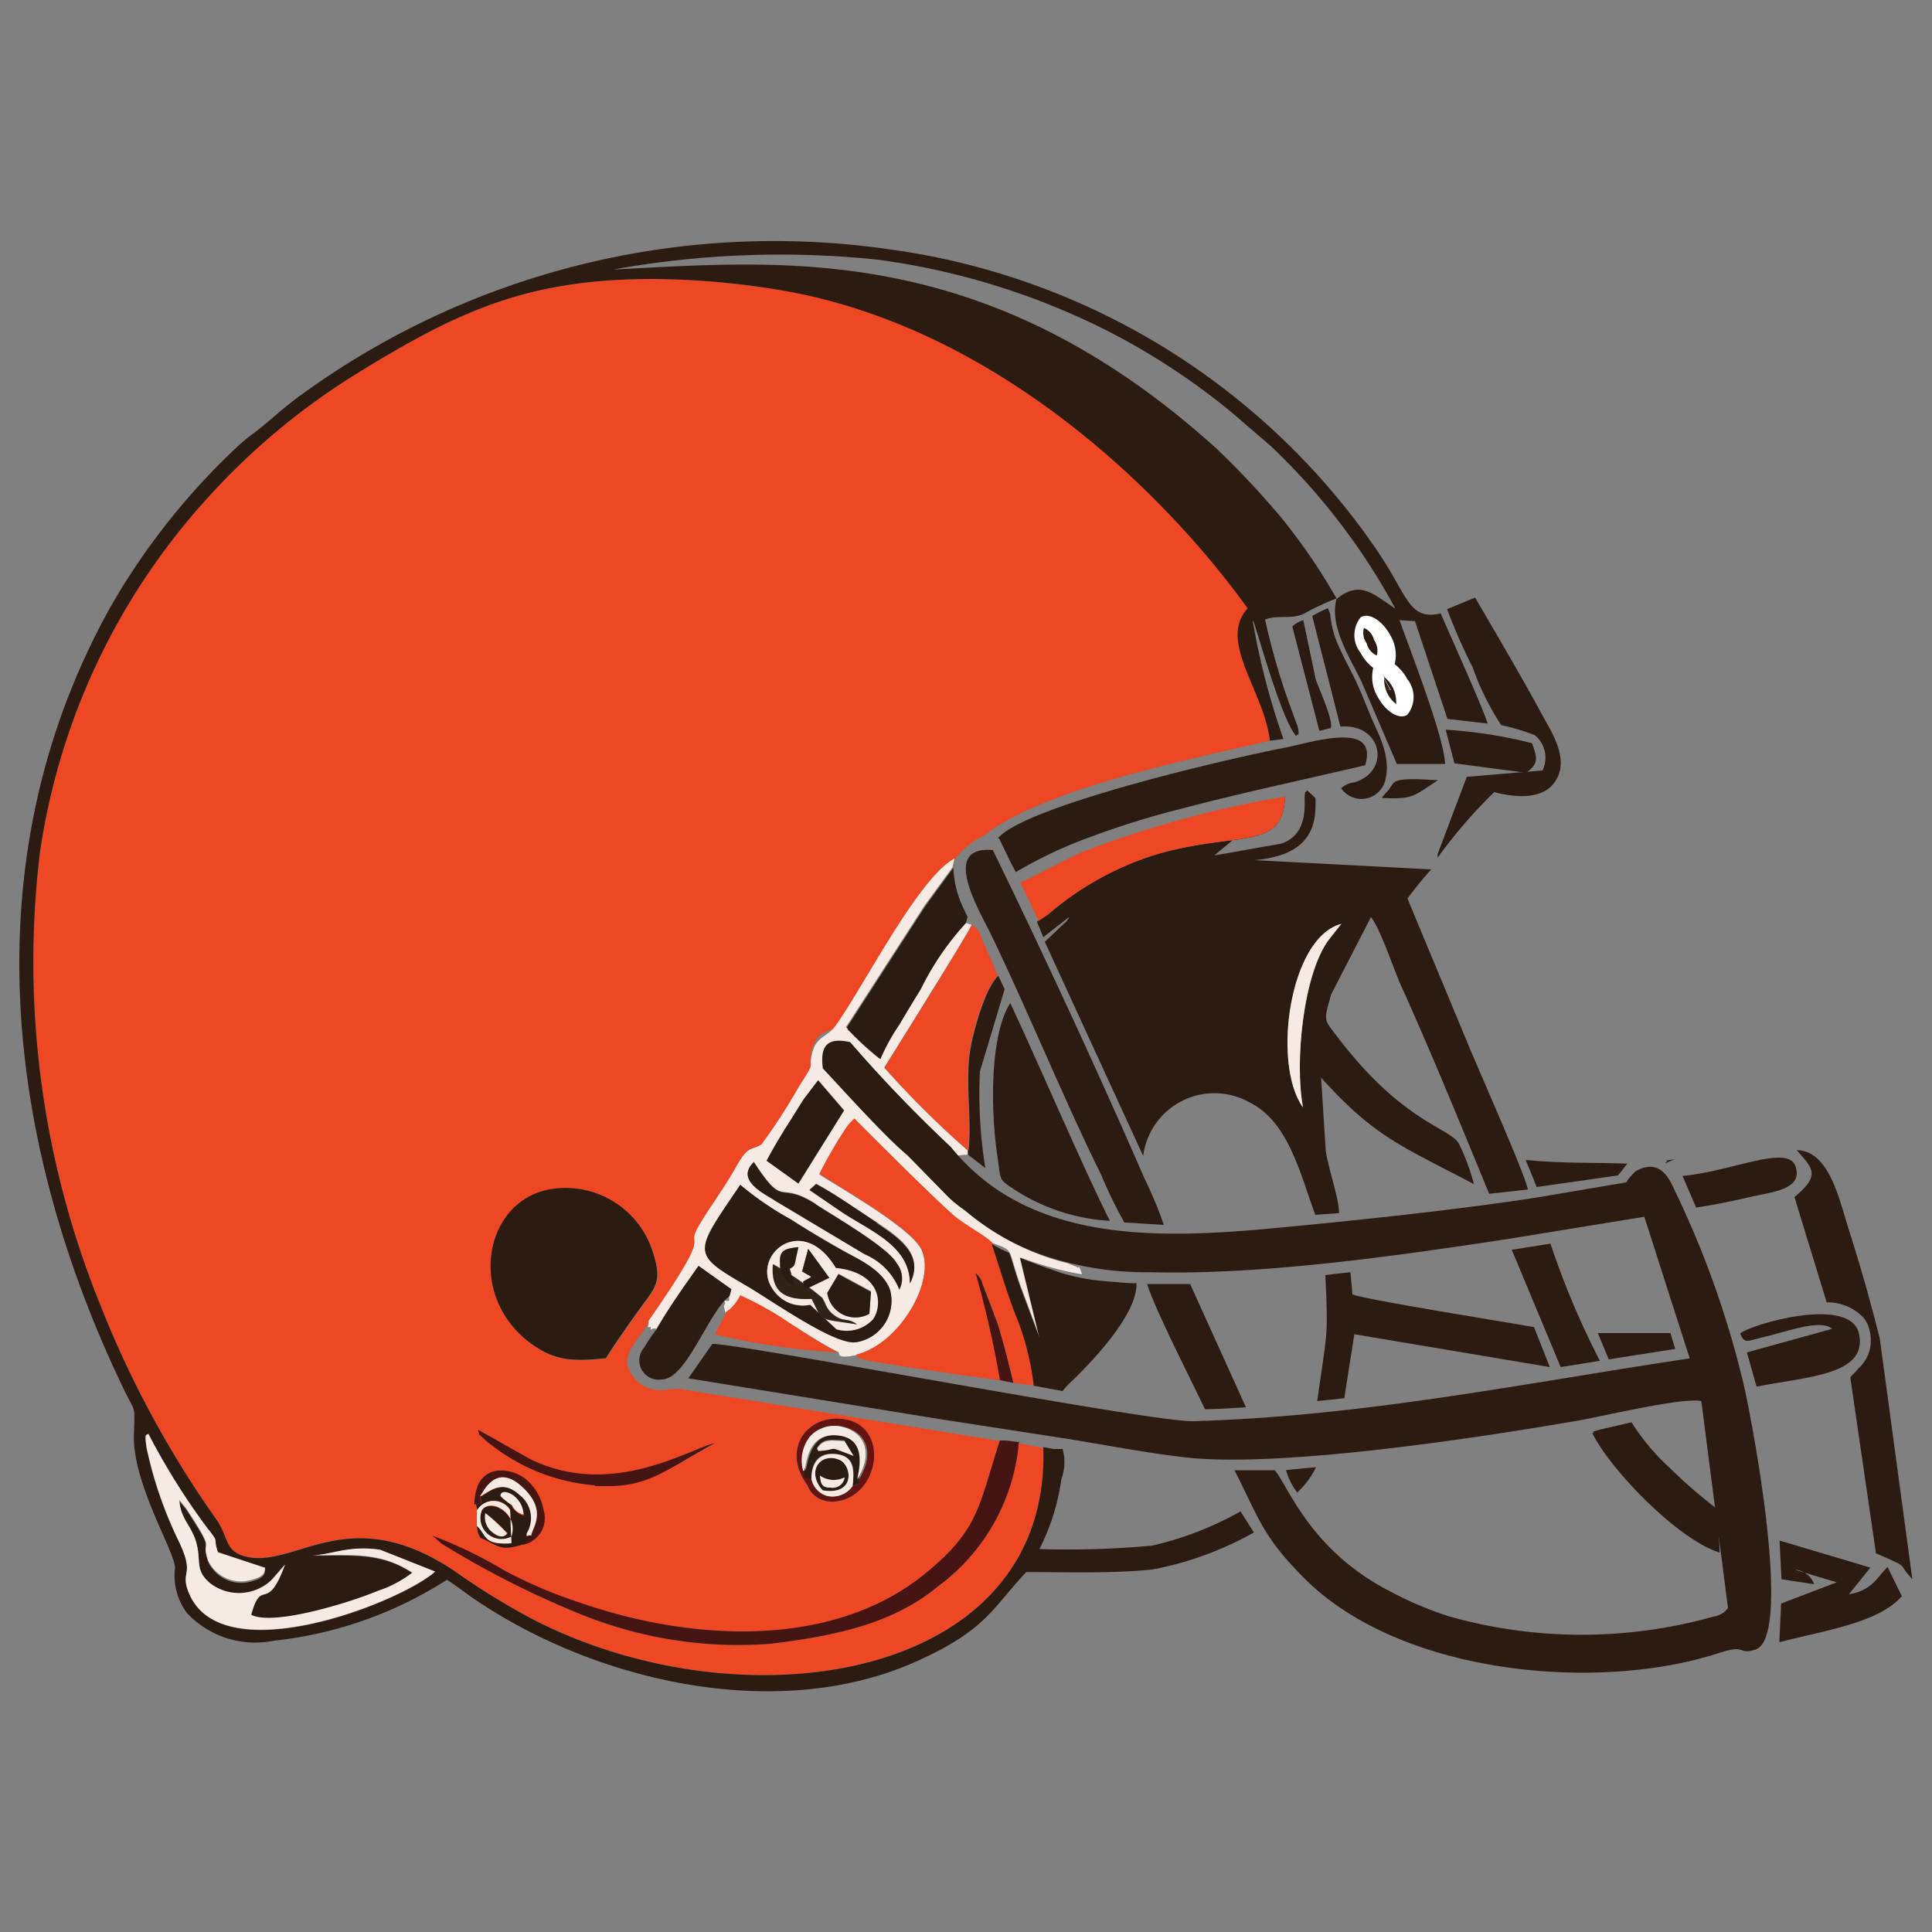 <svg id="Layer_1" data-name="Layer 1" xmlns="http://www.w3.org/2000/svg" viewBox="0 0 100 100">
  <rect x="0" y="0" width="100" height="100" fill="#808080" stroke="none"/>
  <defs>
    <style>
      .cls-1 {
        fill: #ed4823;
      }

      .cls-1, .cls-2, .cls-3, .cls-4, .cls-5, .cls-6, .cls-7 {
        fill-rule: evenodd;
      }

      .cls-2 {
        fill: #2b1b10;
      }

      .cls-3 {
        fill: #f6ebe4;
      }

      .cls-4 {
        fill: #441512;
      }

      .cls-5 {
        fill: #631410;
      }

      .cls-6 {
        fill: #312416;
      }

      .cls-7 {
        fill: #fff;
      }
    </style>
  </defs>
  <g>
    <path class="cls-1" d="M43,77.73a1.3,1.3,0,0,1-1.22-.85c-1.31-1.76-.13-3.53,1.63-3.44,2.8,0.13,2.16,4.3-.42,4.3h0Zm-8.09-2.24V75.9c0.59-.33,1.25-0.74,2.1-1.2-0.43.09-1.16,0.44-2.1,0.79h0Zm-8.65,5.83H25.41A35.41,35.41,0,0,0,30,83.53a21.7,21.7,0,0,0,9.89,1.55c3.56-.43,6.41-1.1,8.7-3a10.3,10.3,0,0,0,4.13-7.38L54,74.95c0.38,11.94-15.28,14.51-26.26,8.94a36.27,36.27,0,0,1-4.24-2.6c-5.57-3.71-8.26,0-10.89-.76-1-.31-0.77-1-1.45-1.95a52.43,52.43,0,0,1-6-11.13A47.19,47.19,0,0,1,2.07,44.1a34.68,34.68,0,0,1,8.77-18.43,35.56,35.56,0,0,1,7.46-6.23c5.42-3.36,9-5,15.51-5a41.58,41.58,0,0,1,6.3.53c3.89,0.61,8.08.2,11.16,1.71L65.48,29.77c-1.56,1.69,0,6,.24,8.57-3.85.91-11.59,2.42-14.8,4.91a4.25,4.25,0,0,0-1.51,1.24c-1.89,1-4.82,6.86-6.2,8.71l-0.07.09a1.3,1.3,0,0,0-.83.43A2,2,0,0,0,42,55.24a4.34,4.34,0,0,1-.61,1,30.74,30.74,0,0,1-1.94,3c-0.57.36-.66,0-1.31,1.15s-1.34,2.05-1.9,3c-0.89,1.5,1-.24-2.65,5-0.32.69-1.2,1.46-1.13,2.2a1.78,1.78,0,0,0,2,1.35,5,5,0,0,1,.7-0.06l13.35,2.18,3.24,0.52h0c-1.11,3.44-1.06,4.65-4,7-4.86,3.84-12.12,3.34-17.71,1.4a25.82,25.82,0,0,1-3.83-1.62h0Zm5.12-11c-1.7.18-2.6,0.12-3.72-.65-3.47-2.37-2.67-7.35.71-8.07a4.73,4.73,0,0,1,5.39,3.08c0.58,1.7.21,1.93-.62,3.07-0.57.79-1.33,1.88-1.76,2.57h0Z"/>
    <path class="cls-2" d="M7.68,74.26a35.5,35.5,0,0,0,3.14,5c0.57,0.77.18,0.27,0.47,1.16l2.45,0.81c-0.07.15,0.06,0.4-.64,0.6a1.89,1.89,0,0,1-2.33-1c-0.4-1.25.5-.2-1.13-2.69l-0.35-.43c0.06,1,.59,1.29.85,2.11,0.33,1-.1,1.52.78,2.23a2.44,2.44,0,0,0,3.15-.2L14.75,81c-0.94,2.56-1.21.62-1.75,2.6,1.16,0.61,5.19-.66,6.56-1.24a6,6,0,0,0,1.78-.94c-1.66-1.1-3.17-.87-5.26-0.9,1.07,0,1.88-.53,3.59-0.29l2.85,1.13c-1.77,1.58-11.06,5.26-12.75,1.09-0.48-1.19.38-.83-0.55-2.73A21.05,21.05,0,0,1,7.59,75c-0.14-.94,0-0.65.08-0.76h0ZM69.19,31a30.3,30.3,0,0,0-2.85-4.18A44.54,44.54,0,0,0,63,23.25c-12-10.87-22.59-9.73-31.25-9.3a48.62,48.62,0,0,1,13.68-.51,37.37,37.37,0,0,1,11.46,3.47,35.34,35.34,0,0,1,6.89,4.46l2,1.72a33.67,33.67,0,0,1,6.45,8.42C71.12,30.78,70.4,30,69.19,31h0ZM54.54,75L54,74.9c0.42,12-15.26,14.56-26.26,9a36.27,36.27,0,0,1-4.24-2.6c-5.57-3.71-8.26,0-10.89-.76-1-.31-0.77-1-1.45-1.95a52.43,52.43,0,0,1-6-11.13A47.19,47.19,0,0,1,2.07,44.1a34.68,34.68,0,0,1,8.77-18.43,35.56,35.56,0,0,1,7.46-6.23c5.42-3.36,9-5,15.51-5a41.58,41.58,0,0,1,6.3.53c11.11,1.75,20,10.3,24.47,16.52-1.56,1.69.86,4.29,1.15,6.85l0.7-.09a37.44,37.44,0,0,1-1.58-6.06c-0.09-.77,1.34,4.86,2.24,5.91,0.14-.22.13,0.09,0.12-0.29a1.85,1.85,0,0,0-.12-0.41l-0.26-.71a35.71,35.71,0,0,1-1.35-4.62c0.61-.26,1.39,0,2-0.3a13.43,13.43,0,0,1,1.71-.8c-0.44,1.44.79,3.24,1.31,4.38l1.8,4.19,2.5,0c-0.08-1.48-1.78-5.79-2.36-7.44l0.8,0.05,1.68,5.06L77,37.45c-0.19-.68-2-4.7-2.43-5.7-1.55.36-1.7-.77-2.93-2.7-0.38-.6-0.82-1.22-1.24-1.79A36.54,36.54,0,0,0,46,12.9a41.64,41.64,0,0,0-30.33,7.48c-1.08.77-1.63,1.35-2.48,2a8.59,8.59,0,0,0-.84.68,35.63,35.63,0,0,0-6.6,8.3C-1.48,44.28.2,59,6.39,71.87c0.66,1.37.58,0.76,0.54,2.43C6.88,76.82,9,80.21,9.06,81.13a3.23,3.23,0,0,0,.62,2.36,4.83,4.83,0,0,0,4.51,1.43,20.6,20.6,0,0,0,8.94-3.15c0.59,0.37,1,.72,1.56,1.09,6.37,4.27,15.64,6.28,22.66,3.17,3.7-1.64,4-2.79,5.77-4.66,2.17,0,4.61.08,6.56-.14a17.15,17.15,0,0,0,5.22-1.91l-0.69-1.09A17.09,17.09,0,0,1,59.64,80a47.48,47.48,0,0,1-5.84.18,11.47,11.47,0,0,0,1.14-3.64A2.51,2.51,0,0,0,55,75Z"/>
    <path class="cls-2" d="M67.44,57.29c-1.6-2.24-.71-8.77,2-9.47l-0.64.81C67.45,50.42,67,55,67.44,57.29h0ZM66.52,41.22c-0.13,2.87-2.36,1.76-6.68,3a15.69,15.69,0,0,0-5.55,3.07c-0.21.17-.38,0.25-0.62,0.42L54,48.51l1.34-1.05a0.74,0.74,0,0,1-.26.34l-1,.95,5.09,11.08a3.72,3.72,0,0,1,5.51-2.77c2,1,2.59,3.62,3.4,5.82l1.23-.09c0-.75-0.54-2.24-0.69-3.22l-0.24-3.79c2.79,3.09,4.14,3.52,7.91,5.51a11.17,11.17,0,0,0-.76-2.06c-0.42-.86-2.89-1.06-6.32-5.58-0.72-.94-0.69-0.8-0.31-2.18l2.06-4C71.42,48,72.15,50.2,72.51,51c1.49,3.27,3.18,7.42,4.57,10.79l2-.22C79,60.92,76.44,55.17,76,54.08l-3.15-7.57A19.27,19.27,0,0,1,74.08,45l-9.15-.48c1.89-.17,3.16-0.88,3.16-2.8a3.56,3.56,0,0,0,0-.41l-0.43-.4c-0.13.19-.09-0.05-0.13,0.28s0.25,2-1.23,2.48l-3.45.61Zm7.88,3.19A25.85,25.85,0,0,1,77.34,41c1.16,0.3,2.69.43,3.27-.75s-0.45-2.58-.88-3.42c-1-1.84-2.31-4.07-3.38-5.9l-1.45.6a29.78,29.78,0,0,0,1.32,3,14,14,0,0,0,1.48,3,12,12,0,0,1,1.74.52,1.51,1.51,0,0,1,.4,1.83l-3.92.33-1.51,4v0.23Z"/>
    <path class="cls-3" d="M38.32,61.33a16.14,16.14,0,0,0,2.59,1.77c0.92,0.59,1.91,1.15,2.83,1.69s2,1.07,2.33,2a2.17,2.17,0,0,1-1.73,2.67c-1.08.18-4.34-2.16-5.85-3-2.76-1.6-2.53-1.67-.18-5.14h0Zm3.92-.07c1,0.56,2.17,1.38,3.14,2,1.14,0.77,2.48,1.65,1.71,3.12,0-2-2.22-2.76-3.65-3.78L41.9,61.57Zm0,1.08c1,0.62,3.74,2.25,4.19,3.07a1.25,1.25,0,0,1,.13,1.34,3.32,3.32,0,0,0-1.81-1.86l-4.62-2.76c-0.52-.32-2.08-1-1.11-2,1.65,2.52,1.19.89,3.21,2.18h0Zm-2.55-2.26c0.67-1.26,1.2-2,1.91-3.17l0.76-1,1.34,1.56-2.36,3.78Zm-6.11,8.31c0,0.34-.15.3,0.1,0.3,0,0.3,0,0,.3.09,0.73-1.23,1.36-2.1,2.16-3.25l1.7,1.21-0.1.36,0,0.23c-0.67,0,0-.09-0.28.27L37.56,68a2.17,2.17,0,0,0,.77-0.9,16.5,16.5,0,0,1,2.55,1.43C41.71,69,42.62,69.62,43.42,70c-0.05.35,0.6,0.19,0.9,0.14,2.22-.53,4.15-3.83,3.37-5.46-0.53-1.1-4.08-3.12-5.28-3.89a22,22,0,0,1,1.49-2.54l0.32-.33c1.23,1.21,3.92,3.9,5.13,5,0.59,0.53,1.34.88,2,1.41,1.19,0.44.76,0.2,1.48,2.24l1,2.67-1-4.15a17.28,17.28,0,0,0,3.17.87,1.53,1.53,0,0,0-.16-0.4l-0.07.06s-0.08-.1-0.1-0.07l-0.43-.17A12.78,12.78,0,0,1,50,62.68,8,8,0,0,1,49.13,62L47,59.8c-1.18-1-3.31-3.35-4.38-4.5L44,53.94a73.6,73.6,0,0,0,5.24,5.53l0.32,0.34,0.53-.05V59.55a49,49,0,0,1-4.32-4.29c0.36-.59,4.38-7,4.52-7.39L50,47.77a14.76,14.76,0,0,0-2.4,3.43c-0.36.58-.74,1.21-1.08,1.79a10.5,10.5,0,0,0-1,1.81,15.33,15.33,0,0,1-1.58-1.44,0.15,0.15,0,0,1-.08-0.09,0.2,0.2,0,0,0-.08-0.1l4.06-6.28,1.46-2,0.1-.45c-1.89,1-4.82,6.86-6.2,8.71-0.39.52-.92,0.49-1.15,1.31-0.28,1,.29.25-0.69,1.77a30.74,30.74,0,0,1-1.94,3c-0.57.36-.66,0-1.31,1.15s-1.34,2.05-1.9,3c-0.89,1.5,1-.24-2.65,5h0Z"/>
    <path class="cls-2" d="M31.36,70.3c0.43-.69,1.19-1.78,1.76-2.57,0.82-1.14,1.2-1.37.62-3.07a4.73,4.73,0,0,0-5.39-3.08c-3.39.72-4.18,5.7-.71,8.07,1.12,0.76,2,.83,3.72.65h0Z"/>
    <path class="cls-1" d="M44.33,70.15a0.32,0.32,0,0,0,.28.19c0.56,0.2,7,1.1,7.16,1.1a54.15,54.15,0,0,0-1.26-5.54,1,1,0,0,1,.35.54l0.79,2.08c0.31,1.1.56,2,.81,3.06l1.09,0.14a14.1,14.1,0,0,0-1-3.82c-0.45-1.22-.82-2.45-1.2-3.6-0.64-.54-1.39-0.89-2-1.41-1.21-1.07-3.9-3.76-5.13-5l-0.32.33a22,22,0,0,0-1.49,2.54c1.2,0.77,4.75,2.79,5.28,3.89,0.79,1.63-1.15,4.93-3.37,5.46h0Z"/>
    <path class="cls-2" d="M58.14,63.27l2.1,0.13a20.75,20.75,0,0,0-1-2.4c-2.41-5.54-5.2-11.56-7.85-17-2.73-.24-0.73,3.07-0.12,4.32,1.87,3.85,3.92,8.86,5.72,12.47a23.74,23.74,0,0,0,1.21,2.49h0Z"/>
    <path class="cls-2" d="M51.66,43.4v0h0.06l0.14,0.3,0.45,0.93,0.27,0.51a22.56,22.56,0,0,1,4-1.87,42.56,42.56,0,0,1,4.49-1.39c3-.8,6.48-1.54,9.59-2.27,0.72-2.35-2.76-1.18-4.25-.89-3.11.61-13.32,3-14.75,4.66h0Z"/>
    <path class="cls-2" d="M93,59.53c0.8,0.94,1.28,1.27-.12,2.43l1.67,5.45,0,0a2.56,2.56,0,0,1,1.92.81,1.58,1.58,0,0,1,.3.64,2.35,2.35,0,0,1,.06.4c0,0.05,0,.1,0,0.15a1.85,1.85,0,0,1-.24.92,1.91,1.91,0,0,1-.39.49L96,71.05a1.59,1.59,0,0,0-.23.24l1.33,9.11c1.89,0.83,1,.41,1.88,1.33L97.3,69.3c-0.47-1.88-1-3.76-1.57-5.54-0.5-1.52-1-4.22-2.75-4.23h0Z"/>
    <path class="cls-2" d="M57.45,63.19c-1.27-2.48-3.71-8.19-5.16-11.27-1.09,1.72-1,5.7-.67,7.88,0.18,1.32.1,1.23,0.69,1.64a10.1,10.1,0,0,0,5.14,1.75h0Z"/>
    <path class="cls-1" d="M50.1,59.55c0.19-1.59-.19-3.53.1-5.25,0.16-.92.74-3.12,1.44-3.79a14.51,14.51,0,0,0-.58-1.36c-0.1-.25-0.16-0.4-0.29-0.67a0.84,0.84,0,0,0-.47-0.61c-0.14.39-4.16,6.8-4.52,7.39a49,49,0,0,0,4.32,4.29h0Z"/>
    <path class="cls-2" d="M53.54,71.73l0.91,0.17L55,72l0.2-.24,0.14-.14c1.14-1.08,3.56-3.61,3.48-5.2-0.51,0-1-.06-1.53-0.1a10.89,10.89,0,0,1-2.29-.41c-0.78-.26-1.51-0.52-2.21-0.81l1,4.12-1-2.67c-0.35-1-.43-1.45-0.56-1.7-0.31-.14-0.61-0.29-0.9-0.46,0.38,1.13.73,2.34,1.18,3.53a14.1,14.1,0,0,1,1,3.82h0Z"/>
    <path class="cls-2" d="M80.22,70.76L79.4,68.69C78,68.44,70.76,67.29,70,67l-0.1-1.15-0.68.07L68.6,66c0.17,3.41.06,3-.42,6.52l1.4-.15,0.52-3.31Z"/>
    <path class="cls-4" d="M52.78,74.65l-0.71-.09-0.32,0c-1.11,3.44-1.06,4.65-4,7-4.86,3.84-12.12,3.34-17.71,1.4a24.54,24.54,0,0,1-3.93-1.67,22.77,22.77,0,0,0-3.72-1.8l0.47,0.41A47.84,47.84,0,0,0,30,83.53a21.7,21.7,0,0,0,9.89,1.55c3.56-.43,6.41-1.1,8.7-3a10.34,10.34,0,0,0,4.15-7.47h0Z"/>
    <path class="cls-2" d="M43.26,65.64c2.36,0.24,2.43,1.91,1.92,2.65a1.85,1.85,0,0,1-1.89.52l-1.36-1.27a1.84,1.84,0,0,1-1.87-.71c-1.34-1.73,1.41-4.16,3.2-1.18h0Zm-4.94-4.31c-2.35,3.47-2.58,3.54.18,5.14,1.51,0.88,4.76,3.22,5.85,3a2.17,2.17,0,0,0,1.73-2.67c-0.32-1-1.52-1.57-2.33-2s-1.91-1.1-2.83-1.69a16.14,16.14,0,0,1-2.59-1.77h0Z"/>
    <path class="cls-3" d="M10.82,79.21a35.5,35.5,0,0,1-3.14-5c-0.07.12-.23-0.17-0.08,0.76A21.05,21.05,0,0,0,9.22,79.7c0.93,1.91.07,1.54,0.55,2.73,1.68,4.17,11,.49,12.75-1.09l-2.85-1.13c-1.72-.24-2.52.29-3.59,0.29,2.08,0,3.59-.2,5.26.9a6,6,0,0,1-1.78.94c-1.37.58-5.4,1.84-6.56,1.24,0.54-2,.81,0,1.75-2.6l-0.69.79a2.44,2.44,0,0,1-3.15.2c-0.88-.71-0.46-1.21-0.78-2.23-0.26-.82-0.79-1.15-0.85-2.11l0.35,0.43c1.63,2.49.73,1.44,1.13,2.69a1.89,1.89,0,0,0,2.33,1c0.71-.2.57-0.45,0.64-0.6l-2.45-.81c-0.29-.9.1-0.39-0.47-1.16h0Z"/>
    <path class="cls-1" d="M53.76,47.66c0.19-.13.35-0.21,0.53-0.36a15.69,15.69,0,0,1,5.55-3.07c4.32-1.26,6.55-.14,6.68-3a55.18,55.18,0,0,0-10.61,2.91l-3.09,1.55,0.95,2h0Z"/>
    <path class="cls-2" d="M50,47.77l0.08-.31a0,0,0,0,0,0,0c-0.09-.18-0.17-0.36-0.26-0.55A5.21,5.21,0,0,1,49.35,45l0-.09-1.46,2-4.06,6.28a0.2,0.2,0,0,1,.08.1,0.15,0.15,0,0,0,.08.09,15.33,15.33,0,0,0,1.58,1.44,10.5,10.5,0,0,1,1-1.81c0.34-.59.73-1.22,1.08-1.79A14.76,14.76,0,0,1,50,47.77h0Z"/>
    <path class="cls-2" d="M93.9,82a1.13,1.13,0,0,0-1-.75l2.17,0.65L92.19,83l-0.09,2c2.39-.62,5.12-1,6.34-2.38L97.7,81.11c-0.54.52-.79,1.21-2,1.41l1.11-1.38-4.7-1.4,0.1,2Z"/>
    <path class="cls-2" d="M82.41,74.16c0.9,1.87,4.44,5.54,6.6,6.2L88.9,78.12A24.76,24.76,0,0,1,86.45,76a11.36,11.36,0,0,1-2-2.38L82.79,74c-0.72.23-.1,0-0.38,0.21h0Z"/>
    <path class="cls-2" d="M59.37,66.44c0.35,1.22,2.43,5.29,3,6.5,0.71,0,1.41-.06,2.12-0.1L61.6,66.46c-0.69,0-1.37,0-2.06,0H59.37Z"/>
    <path class="cls-2" d="M90.06,69c0.24,0.58.36,0.41,1.09,0.24,1.29-.29,3.08-1,3.68-0.46L90.42,70l0.5,1.77c2.64-.52,5.77-0.6,5.3-2.74-0.43-2-5.63-.48-6.16,0h0Z"/>
    <path class="cls-2" d="M82.81,70.44a43,43,0,0,1-2.56-6.07l-2,.32,2.53,6.07,2-.32h0Z"/>
    <path class="cls-2" d="M34,68.78a8.29,8.29,0,0,0-.64.95,1,1,0,0,0,.89,1.67c1.29,0,2.43-3.53,3.51-4.31l0.1-.36-1.7-1.21c-0.8,1.14-1.43,2-2.16,3.25h0Z"/>
    <path class="cls-2" d="M67.92,31.88l1.46,5.73c2.16-.19,2.64,2.31.71,2.89a1.15,1.15,0,0,0-.67.3,1.27,1.27,0,0,0,2.29-.45C72,39.2,71.38,38.05,71,37.2L70.51,36l-0.23-.53c-0.13-.3-0.29-0.6-0.44-0.9s-0.36-.7-0.52-1.06a5.05,5.05,0,0,1-.47-1.74l-0.12-.29a6.9,6.9,0,0,0-.82.41h0Z"/>
    <path class="cls-2" d="M39.68,60.08l1.64,1.18,2.36-3.78-1.34-1.56-0.76,1c-0.71,1.16-1.24,1.91-1.91,3.17h0Z"/>
    <path class="cls-2" d="M87.09,60.87l0.7,1.63c1-.14,2.09-0.38,3-0.59s2.54-.34,2.15-1.53-3.32.27-5.89,0.49h0Z"/>
    <path class="cls-1" d="M37.56,68L37,69.06a34.82,34.82,0,0,0,6.41.94c-0.81-.38-1.71-1-2.55-1.53a16.5,16.5,0,0,0-2.55-1.43,2.17,2.17,0,0,1-.77.9h0Z"/>
    <path class="cls-2" d="M75.28,39.51L79,40c0.65-.5.57-0.75,0.3-1.53a23.82,23.82,0,0,0-4.47-.7Z"/>
    <path class="cls-3" d="M42.82,66.92l0.58-1,1.68,0.91L45,68a1.47,1.47,0,0,1-2.18-1.07h0Zm0.38,1.16c0.53,0.38.67,0.1,1.18,0.47-2.12-.37-1.71-0.1-2.35-1.33-1.35.08-2.1-.32-2-1.79a15.5,15.5,0,0,1,2.54,1.74l0.1,0.19c0.07,0.12.06,0.15,0.13,0.27a1.21,1.21,0,0,0,.38.43h0Zm-1.36-3.44,1.09,1.5-1.29.62-0.07-.43L42,66.1l-0.49-.29Zm-0.69,1.93a1.19,1.19,0,0,1-.76-1.16c0-.72.27-0.78,0.95-0.86-0.27,1.12-.13.89-0.45,1.13Zm2.12-.93c-1.79-3-4.55-.55-3.2,1.18a1.84,1.84,0,0,0,1.87.71l1.36,1.27a1.85,1.85,0,0,0,1.89-.52c0.51-.74.44-2.4-1.92-2.65h0Z"/>
    <path class="cls-2" d="M46.55,66.74a1.25,1.25,0,0,0-.13-1.34C46,64.58,43.21,63,42.23,62.34c-2-1.29-1.57.33-3.21-2.18-1,.92.59,1.65,1.11,2l4.62,2.76a3.32,3.32,0,0,1,1.81,1.86h0Z"/>
    <path class="cls-2" d="M50.1,59.55v0.21L51,60.46a24.05,24.05,0,0,1-.28-5L52,51.2l-0.33-.69c-0.7.67-1.28,2.87-1.44,3.79-0.29,1.72.09,3.66-.1,5.25h0Z"/>
    <path class="cls-4" d="M30.79,76.91c2.71,0.15,3.45-.71,6.2-2.21-1.28.27-5.35,2.92-9.59,0.8L24.74,74c0.15,0.47-.12.05,0.27,0.44a4.59,4.59,0,0,0,.37.31,10,10,0,0,0,5.41,2.13h0Z"/>
    <path class="cls-3" d="M67.44,57.29c-0.43-2.27,0-6.87,1.34-8.66l0.64-.81c-2.69.71-3.58,7.23-2,9.47h0Z"/>
    <path class="cls-2" d="M82.7,69l0.57,1.36,3.44-.54L86.46,69Z"/>
    <path class="cls-2" d="M79.54,61.44l4.2-.6c0.17-.18.35-0.45,0.49-0.61-1.87-.07-3.35,0-5.26-0.19Z"/>
    <path class="cls-5" d="M44.43,76.56l0,0.24-0.33.12a1.25,1.25,0,0,1-1.34.5A1.15,1.15,0,0,1,42,76.55l-0.29-.1,0-.33A2,2,0,0,1,42,74.37a1.68,1.68,0,0,1,1.62-.53c1.14,0.24,1.73,1.26.85,2.72h0ZM43,77.73c2.57,0,3.22-4.17.42-4.3-1.76-.08-2.94,1.68-1.63,3.44a1.3,1.3,0,0,0,1.22.85h0Z"/>
    <path class="cls-2" d="M26.5,77.91a3.69,3.69,0,0,1-.59-0.47c0-.47,1.14-0.07,1.19,1a0.89,0.89,0,0,1-.6-0.48h0Zm-1.62-.47,0,0c0,0.47.14,0.38-.26,0.38l0.09,0.33a1,1,0,0,1,1.7,0l0.07,1.72c-1.5.14-1.27-.44-1.79-0.9a1.18,1.18,0,0,0,.18.63c0.92,0.38,1,.75,2.27.31l0.09-.11,0.32-.31c-0.28-.1-0.23.21-0.23-0.12a1.51,1.51,0,0,0-.38-2c-0.84-.74-1.42-0.31-2,0.07h0Z"/>
    <path class="cls-2" d="M45.39,63.29c-1-.66-2.15-1.48-3.14-2l-0.35.31,1.55,1.06c1.43,1,3.64,1.74,3.65,3.78,0.76-1.48-.57-2.35-1.71-3.12h0Z"/>
    <path class="cls-2" d="M42.82,66.92A1.47,1.47,0,0,0,45,68l0.08-1.13-1.68-.91Z"/>
    <path class="cls-2" d="M66.89,32.43l1.4,5.4,0.59-.15c0.14-.38-0.56-1.91-0.78-2.52L67.46,32.1a1.4,1.4,0,0,0-.57.33h0Z"/>
    <path class="cls-3" d="M71.24,34.42L72,35.72a0.57,0.57,0,0,1-.54-0.48,4.38,4.38,0,0,1-.19-0.82h0Z"/>
    <path class="cls-6" d="M42,67.22c0.64,1.22.23,1,2.35,1.33-0.51-.37-0.65-0.09-1.18-0.47a1.21,1.21,0,0,1-.38-0.43c-0.07-.12-0.07-0.15-0.13-0.27l-0.1-.19A15.5,15.5,0,0,0,40,65.44c-0.11,1.47.64,1.86,2,1.79h0Z"/>
    <path class="cls-4" d="M24.6,77.85c0.4,0,.28.09,0.26-0.38l0,0C25,77.25,25.65,75.67,27,77s0.52,2.12.47,2.54l-0.32.31-0.09.11a1.41,1.41,0,0,0,1.08-1.79,2.73,2.73,0,0,0-.88-1.57c-0.64-.59-2.67-1.09-2.71,1.29h0Z"/>
    <path class="cls-2" d="M43.7,74.56l0.47,0.77c-1.4-.54-0.78-0.35-1.53-0.28-0.56.05-.16,0-0.37-0.08,0.31-.57.8-0.45,1.42-0.42h0Zm-2.08,1.57,0,0.33L42,76.55c0-.84.32-1.41,1.29-1.29s0.94,0.8.83,1.65l0.33-.12,0-.24c0-.23.56-2.05-1-2.26s-1.62,1.52-1.76,1.83h0Z"/>
    <path class="cls-4" d="M51.77,71.44l0.68,0.14c-0.25-1.06-.49-2-0.81-3.06l-0.79-2.08a1,1,0,0,0-.35-0.54,54.15,54.15,0,0,1,1.26,5.54h0Z"/>
    <path class="cls-3" d="M41.62,76.13c0.14-.3.14-2,1.76-1.83s1,2,1,2.26c0.88-1.46.29-2.47-.85-2.72a1.68,1.68,0,0,0-1.62.53,2,2,0,0,0-.34,1.76h0Z"/>
    <path class="cls-2" d="M42.43,76.38a1.26,1.26,0,0,0,1.28.09A0.62,0.62,0,0,1,43,77c-0.47,0-.51-0.22-0.56-0.64h0Zm0.15,0.76c1.7,0.29,1.52-1.27.89-1.57-1-.44-1.77.57-0.89,1.57h0Z"/>
    <path class="cls-2" d="M71.52,41.3c1.66,0.09,1.68-.12,2.91-0.92-0.49,0-2-.18-2.29.14a2.87,2.87,0,0,0-.23.32c-0.16.2-.23,0.24-0.39,0.46h0Z"/>
    <path class="cls-3" d="M24.88,77.44c0.6-.37,1.18-0.81,2-0.07a1.51,1.51,0,0,1,.38,2c0,0.33,0,0,.23.12,0.05-.42.89-1.29-0.47-2.54s-2,.29-2.17.48h0Z"/>
    <path class="cls-2" d="M25.14,78.32a9.88,9.88,0,0,1,1,.91l0.14,0.12s-0.21.44-.83-0.11a1,1,0,0,1-.29-0.93h0Zm1.33,1.22c0.4-1.2-1.09-2-1.53-1.36a1.09,1.09,0,0,0,1.53,1.36h0Z"/>
    <path class="cls-3" d="M42.58,77.14c-0.89-1-.09-2,0.89-1.57,0.63,0.29.82,1.85-.89,1.57h0ZM42,76.55a1.15,1.15,0,0,0,.79.87,1.25,1.25,0,0,0,1.34-.5c0.1-.85.05-1.55-0.83-1.65S42,75.71,42,76.55h0Z"/>
    <polygon class="cls-2" points="41.52 65.81 42 66.09 41.57 66.33 41.63 66.76 42.92 66.14 41.83 64.64 41.52 65.81"/>
    <path class="cls-2" d="M67.12,77.27a4.33,4.33,0,0,0,1-1.33l-1.56.15a3.58,3.58,0,0,0,.6,1.18h0Z"/>
    <path class="cls-2" d="M41.14,66.57l-0.27-.89c0.32-.24.19,0,0.45-1.13-0.68.08-1,.14-0.95,0.86a1.19,1.19,0,0,0,.76,1.16h0Z"/>
    <path class="cls-3" d="M26.47,79.53a1.09,1.09,0,0,1-1.53-1.36c0.44-.68,1.93.16,1.53,1.36h0Zm-1.79-1.36,0,0.81c0.52,0.46.29,1,1.79,0.9l-0.07-1.72a1,1,0,0,0-1.7,0h0Z"/>
    <path class="cls-3" d="M42.28,75c0.21,0.1-.19.13,0.37,0.08,0.74-.07.12-0.26,1.53,0.28l-0.47-.77c-0.63,0-1.11-.16-1.42.42h0Z"/>
    <path class="cls-3" d="M26.12,79.23a9.88,9.88,0,0,0-1-.91,1,1,0,0,0,.29.93c0.63,0.55.83,0.11,0.83,0.11Z"/>
    <path class="cls-3" d="M25.91,77.44a3.69,3.69,0,0,0,.59.47,0.89,0.89,0,0,0,.6.48c-0.05-1-1.15-1.42-1.19-1h0Z"/>
    <path class="cls-3" d="M43.72,76.47a1.26,1.26,0,0,1-1.28-.09C42.49,76.8,42.52,77,43,77a0.62,0.62,0,0,0,.72-0.55h0Z"/>
    <path class="cls-6" d="M71.24,34.42a4.38,4.38,0,0,0,.19.82,0.57,0.57,0,0,0,.54.48Z"/>
    <path class="cls-6" d="M86.2,60.22L86.67,60c-0.76.13-.2,0-0.47,0.19h0Z"/>
    <path class="cls-2" d="M59.56,65.85C65.38,66,72.31,65,78.11,64.12l7-1.14,2.35,7.33c-8.44,1.26-16.84,3-25.71,3.25-2.15.06-23.31-4-24.88-4l-1.24,1.78,13,2.11,6.47,1c2.14,0.34,4.24.76,6.4,1,4.93,0.5,14.86-1,20.24-1.93,1.24-.22,5.4-1.21,6.32-1l1.38,10.71a1.08,1.08,0,0,1-.73.44,25.24,25.24,0,0,1-13.68,0,17.84,17.84,0,0,1-3-1.26c-4.24-2.14-5.36-5.53-6.05-6.31l-2.08,0c1.33,2.65,1.5,3.47,3.62,5.6,5,5,15.21,5.9,21.45,3.86,1.49-.49.92,0.12,1.89-0.18,2-.64-0.26-12.29-0.62-13.77a49.09,49.09,0,0,0-3.56-10c-0.22-.45-0.69-1.72-2-1a2.71,2.71,0,0,0-.51.59l-4.54.77c-4.22.66-9.88,1.25-14.12,1.64-6,.54-12.41.59-16.3-4.25A73.6,73.6,0,0,1,44,53.94c-1.36-.31-1.53.4-1.41,1.36,1.08,1.15,3.21,3.53,4.38,4.5L49.13,62a8,8,0,0,0,.84.67,12.78,12.78,0,0,0,5.27,2.67,16.42,16.42,0,0,0,4.32.51h0Z"/>
    <path class="cls-7" d="M70.43,31.95c0.42-.26,1.1.15,1.52,0.91a2,2,0,0,1,.24,1.52,2.34,2.34,0,0,1,.65.77,1.47,1.47,0,0,1,0,1.85c-0.42.26-1.1-.15-1.52-0.91a2,2,0,0,1-.24-1.52,2.29,2.29,0,0,1-.65-0.77,1.47,1.47,0,0,1,0-1.85h0ZM70.6,32.5a0.92,0.92,0,0,1,.52.63,0.94,0.94,0,0,1,.14.8,0.93,0.93,0,0,1-.52-0.63,0.92,0.92,0,0,1-.14-0.8h0Zm1,2.51a1.62,1.62,0,0,1,.66,1.43A1.62,1.62,0,0,1,71.65,35h0Z"/>
  </g>
</svg>
